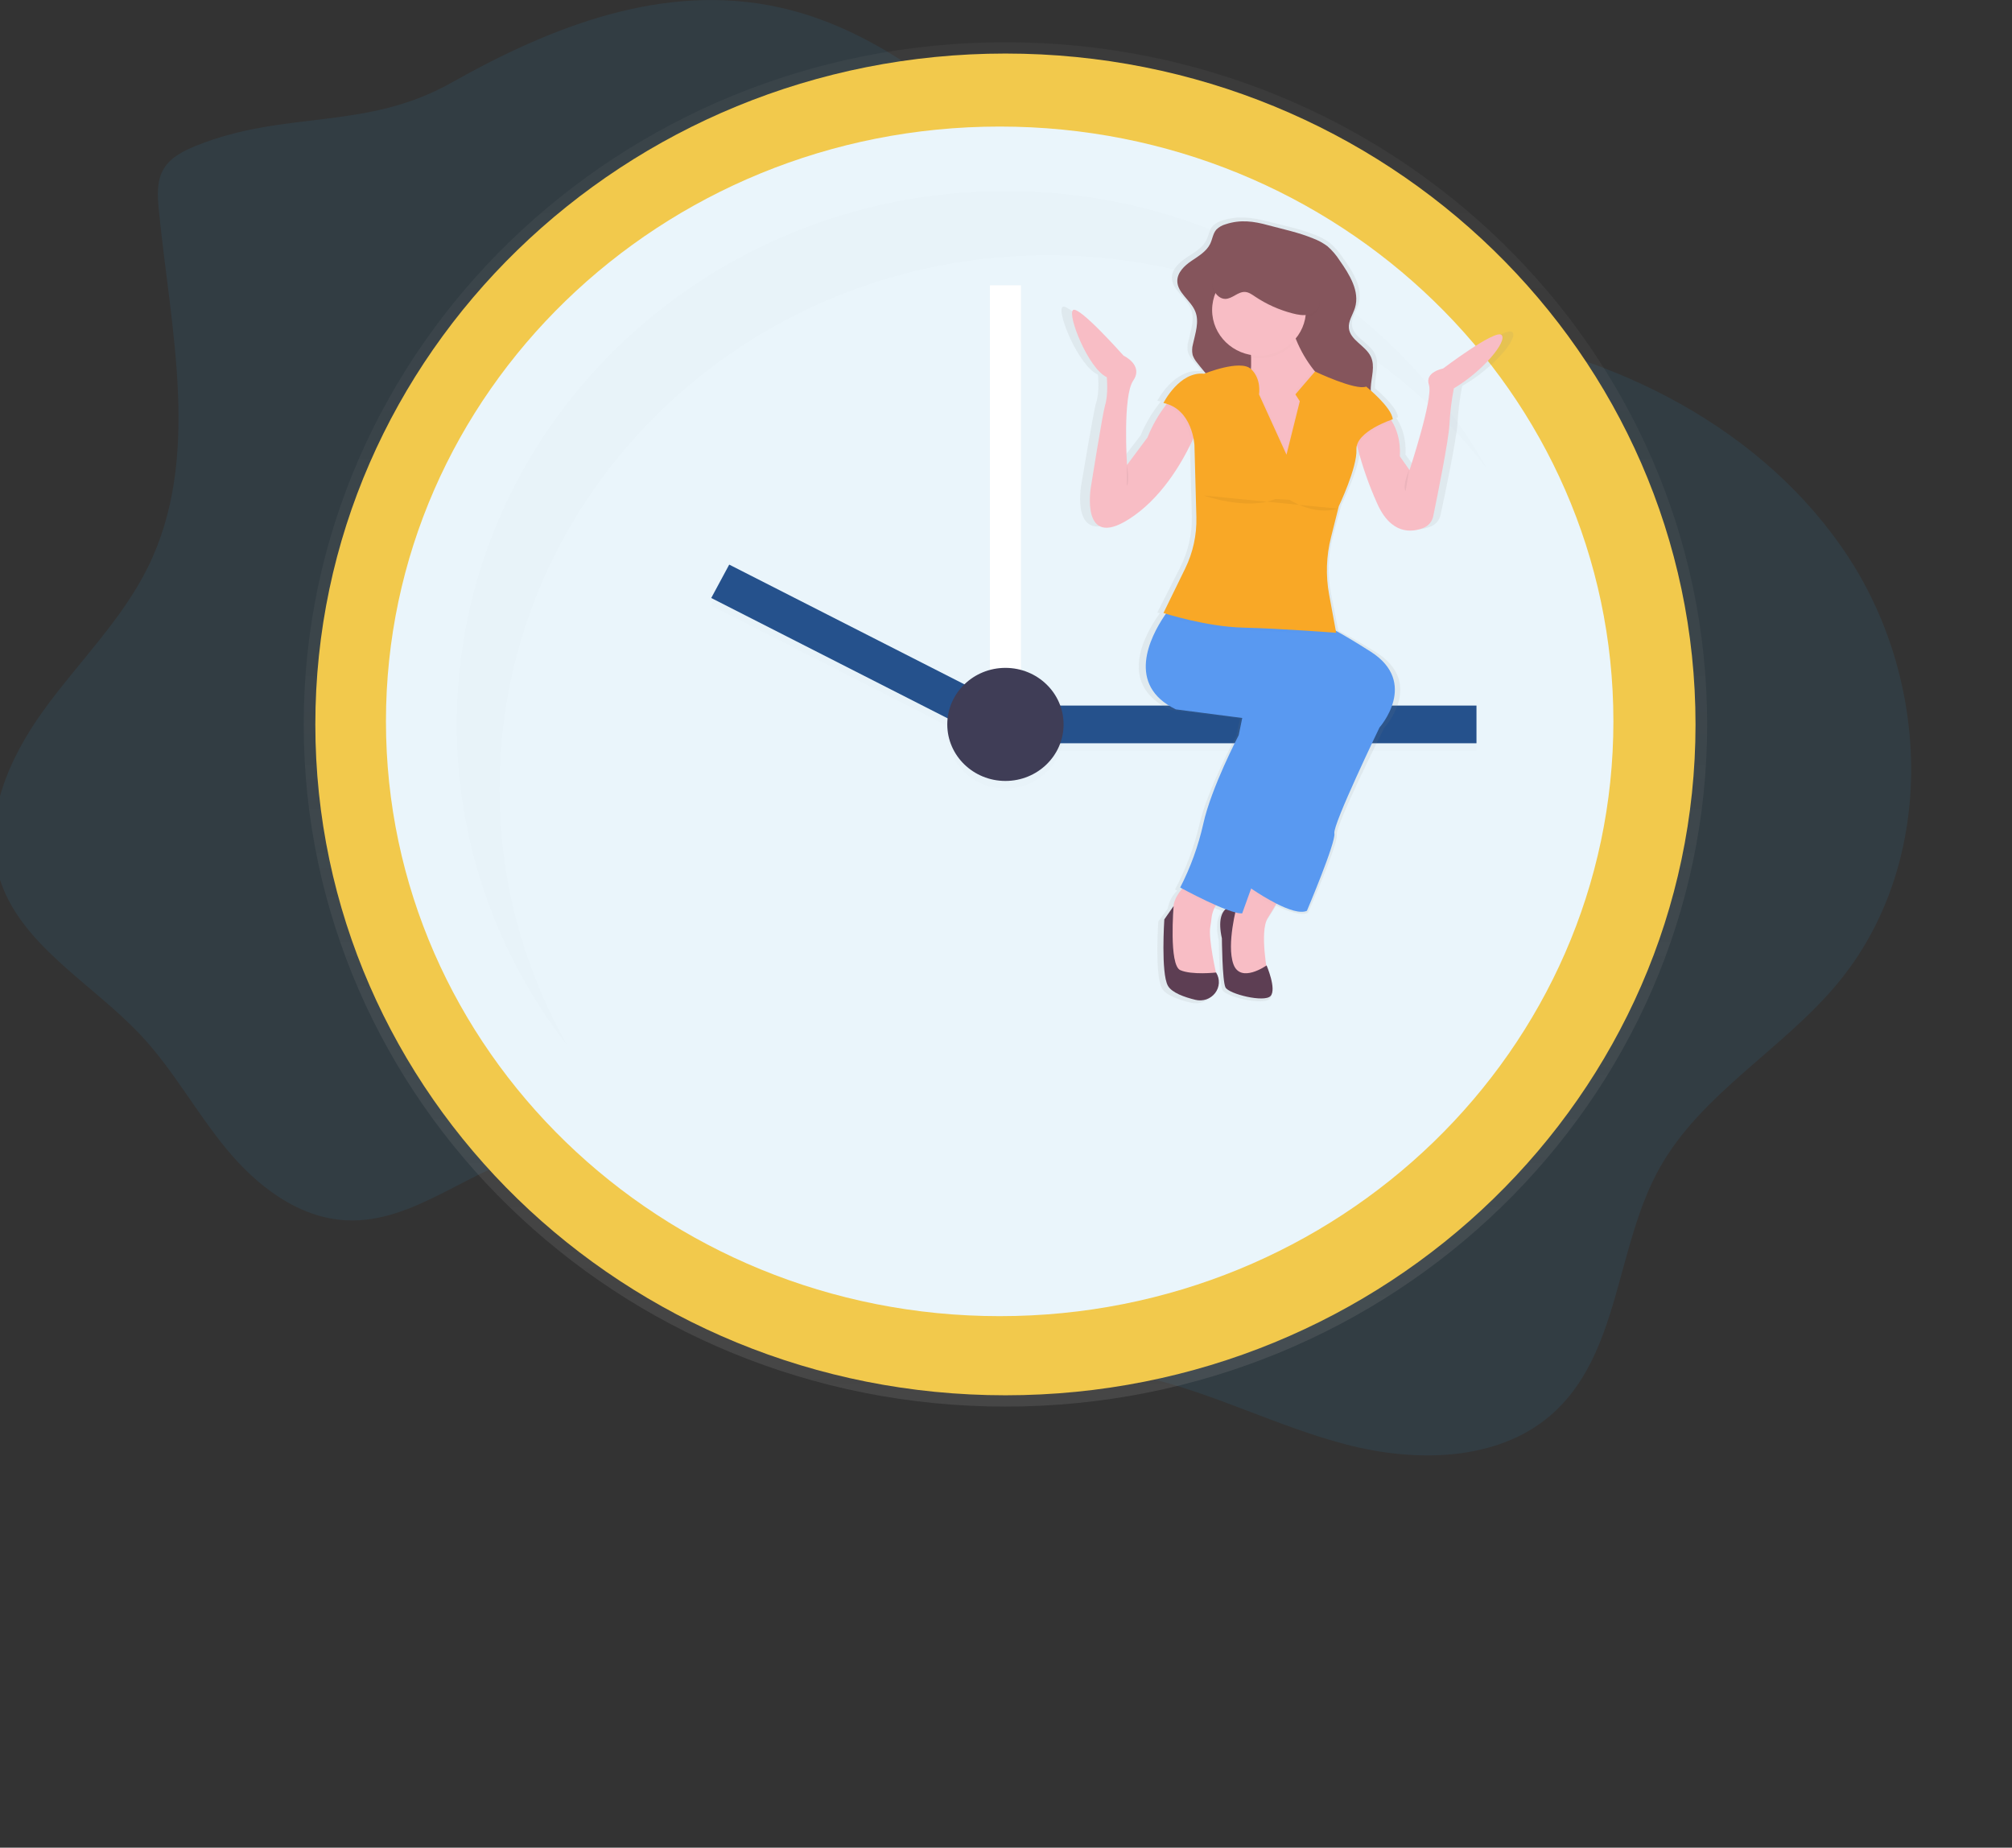 <svg width="159" height="146" viewBox="0 0 159 146" fill="none" xmlns="http://www.w3.org/2000/svg">
<rect x="0" y="0" width="159" height="146" fill="#333333" stroke="none"/>
<g clip-path="url(#clip0)">
<path opacity="0.1" d="M15.496 11.517C14.506 11.916 13.49 12.428 12.947 13.326C12.371 14.274 12.44 15.452 12.547 16.55C13.481 26.068 15.943 36.191 11.692 44.812C9.629 48.995 6.177 52.347 3.432 56.146C0.687 59.944 -1.386 64.687 -0.111 69.156C1.445 74.616 7.254 77.644 11.17 81.846C13.732 84.593 15.529 87.932 17.921 90.822C20.312 93.712 23.589 96.258 27.406 96.428C32.896 96.674 37.363 92.065 42.746 90.998C48.261 89.905 53.814 92.686 58.286 96.016C62.757 99.345 66.824 103.379 72.034 105.458C77.788 107.756 84.274 107.404 90.331 108.785C95.846 110.043 100.922 112.719 106.397 114.145C111.872 115.572 118.289 115.485 122.531 111.842C128.06 107.077 127.625 98.589 131.156 92.286C134.435 86.429 140.856 82.933 145.177 77.755C152.953 68.437 152.699 54.194 146.096 44.059C139.494 33.924 127.534 27.788 115.305 26.19C109.791 25.471 104.112 25.569 98.81 23.933C84.619 19.555 76.173 3.869 61.685 0.605C52.475 -1.467 43.518 2.12 35.674 6.536C28.864 10.368 22.582 8.659 15.496 11.517Z" fill="#2D9CDB"/>
<path d="M79.454 111.146C110.081 111.146 134.909 87.013 134.909 57.242C134.909 27.471 110.081 3.337 79.454 3.337C48.828 3.337 24 27.471 24 57.242C24 87.013 48.828 111.146 79.454 111.146Z" fill="url(#paint0_linear)"/>
<path d="M79.455 110.253C109.574 110.253 133.99 86.519 133.99 57.242C133.99 27.965 109.574 4.231 79.455 4.231C49.336 4.231 24.92 27.965 24.92 57.242C24.92 86.519 49.336 110.253 79.455 110.253Z" fill="#F2C94C"/>
<path d="M79 104C105.786 104 127.5 82.957 127.5 57C127.5 31.043 105.786 10 79 10C52.214 10 30.5 31.043 30.5 57C30.5 82.957 52.214 104 79 104Z" fill="#EAF5FB"/>
<path d="M80.68 22.546H78.229V59.773H80.68V22.546Z" fill="white"/>
<g opacity="0.1">
<path opacity="0.1" d="M116.68 56.348H82.06V59.327H116.68V56.348Z" fill="black"/>
<path opacity="0.1" d="M57.617 45.206L56.196 47.844L77.979 58.933L79.4 56.295L57.617 45.206Z" fill="black"/>
<path opacity="0.1" d="M79.455 62.305C81.993 62.305 84.051 60.304 84.051 57.837C84.051 55.37 81.993 53.37 79.455 53.37C76.917 53.37 74.859 55.37 74.859 57.837C74.859 60.304 76.917 62.305 79.455 62.305Z" fill="black"/>
</g>
<path d="M116.68 55.753H82.059V58.731H116.68V55.753Z" fill="#25518C"/>
<path d="M79.411 55.703L57.627 44.614L56.206 47.252L77.99 58.341L79.411 55.703Z" fill="#25518C"/>
<path d="M79.455 61.709C81.993 61.709 84.051 59.709 84.051 57.242C84.051 54.775 81.993 52.774 79.455 52.774C76.917 52.774 74.86 54.775 74.86 57.242C74.86 59.709 76.917 61.709 79.455 61.709Z" fill="#3F3D56"/>
<g opacity="0.1">
<path opacity="0.1" d="M39.47 62.305C39.47 39.03 58.879 20.164 82.822 20.164C89.542 20.158 96.172 21.673 102.185 24.59C108.198 27.506 113.43 31.744 117.467 36.966C110.089 23.934 95.843 15.101 79.452 15.101C55.509 15.101 36.1 33.967 36.1 57.242C36.086 66.385 39.145 75.282 44.812 82.58C41.297 76.369 39.459 69.393 39.47 62.305V62.305Z" fill="black"/>
</g>
<path d="M119.511 26.242C118.996 25.761 114.664 28.922 114.664 28.922C114.664 28.922 113.121 29.196 113.489 30.225C113.857 31.254 111.873 37.017 111.873 37.017L111.066 35.92C111.144 34.632 110.779 33.719 110.424 33.15C110.395 33.104 110.365 33.059 110.336 33.017L110.477 32.97C110.424 32.267 109.267 31.196 108.653 30.672C108.653 30.596 108.653 30.523 108.653 30.446C108.691 29.606 109.037 28.72 108.653 27.959C108.218 27.091 106.945 26.655 106.838 25.702C106.773 25.133 107.168 24.619 107.343 24.071C107.76 22.761 106.894 21.423 106.067 20.295C105.787 19.872 105.446 19.489 105.054 19.16C104.682 18.895 104.272 18.683 103.838 18.529C102.626 18.052 101.387 17.812 100.137 17.486C98.938 17.177 97.832 17.029 96.614 17.418C96.325 17.494 96.061 17.641 95.848 17.845C95.558 18.161 95.52 18.611 95.33 18.987C95.024 19.593 94.363 19.955 93.78 20.344C93.196 20.733 92.611 21.266 92.608 21.936C92.608 22.887 93.726 23.486 94.1 24.372C94.449 25.197 94.1 26.116 93.905 26.985C93.824 27.266 93.816 27.562 93.882 27.847C93.96 28.06 94.076 28.256 94.226 28.428C94.457 28.726 94.705 29.003 94.952 29.286L94.838 29.329C92.782 29.123 91.46 31.661 91.46 31.661C91.555 31.68 91.646 31.703 91.735 31.728L91.647 31.838C91.026 32.622 90.519 33.486 90.138 34.404L88.453 36.599C88.453 36.599 88.086 31.11 88.968 29.875C89.85 28.641 88.161 27.886 88.161 27.886C88.161 27.886 84.484 23.907 83.974 24.25C83.464 24.592 85.223 28.915 86.765 29.602C86.765 29.602 86.918 30.973 86.612 31.865C86.427 32.429 85.437 38.383 85.437 38.383C85.437 38.383 84.556 43.39 88.596 40.914C91.22 39.309 92.916 36.545 93.78 34.809C93.84 34.687 93.897 34.57 93.95 34.459C93.99 34.643 94.017 34.83 94.031 35.017L94.184 40.755C94.223 42.174 93.904 43.581 93.256 44.853L91.456 48.401L91.657 48.461L91.536 48.63C90.35 50.326 88.334 54.14 92.484 56.083L97.999 56.77L97.704 58.141C97.704 58.141 95.428 62.325 94.766 65.207C94.355 66.971 93.713 68.677 92.856 70.283L93.026 70.371C92.991 70.41 92.954 70.45 92.919 70.492C92.585 70.857 92.364 71.307 92.282 71.79L91.534 72.82C91.534 72.82 91.24 77.073 91.828 78.104C92.15 78.667 93.218 79.024 94.126 79.232C95.474 79.544 96.562 78.19 95.846 77.075L95.837 77.06H95.823C95.67 76.367 95.201 74.219 95.355 73.403C95.397 73.17 95.437 72.94 95.457 72.704C95.494 72.395 95.591 72.096 95.742 71.821C95.767 71.775 95.793 71.731 95.819 71.686L95.898 71.719C96.145 71.821 96.389 71.918 96.62 72.003C96.261 72.32 96.007 72.977 96.314 74.327C96.314 74.327 96.343 77.706 96.608 78.238C96.873 78.769 99.838 79.472 100.353 78.924C100.868 78.376 100.022 76.488 100.022 76.488L99.996 76.506C99.826 75.412 99.616 73.452 100.132 72.68C100.341 72.369 100.543 72.048 100.724 71.747L100.836 71.561C101.795 72.025 102.809 72.375 103.363 72.132C103.363 72.132 105.787 66.644 105.64 65.959C105.493 65.274 109.385 57.52 109.385 57.52C109.385 57.52 112.689 53.946 108.651 51.483C107.369 50.699 106.435 50.172 105.756 49.816L105.188 46.927C104.895 45.412 104.948 43.854 105.341 42.361L105.954 40.089L106.004 39.895C106.004 39.895 107.547 36.809 107.473 35.367C107.468 35.255 107.481 35.143 107.512 35.035C107.528 35.104 107.547 35.175 107.567 35.249C107.972 36.748 108.506 38.21 109.163 39.621C110.335 42.192 112.074 41.988 113.026 41.623C113.23 41.546 113.411 41.421 113.553 41.26C113.695 41.098 113.794 40.904 113.84 40.697C114.183 39.097 115.125 34.617 115.185 33.379C115.238 32.412 115.361 31.449 115.552 30.498C117.97 29.123 120.026 26.723 119.511 26.242Z" fill="url(#paint1_linear)"/>
<path d="M101.528 70.202C101.528 70.202 101.205 70.832 100.762 71.589C100.589 71.886 100.396 72.207 100.198 72.515C99.498 73.603 100.198 77.072 100.198 77.072L98.666 77.275L97.134 76.531L96.854 74.014V72.174L98.6 70.275L99.366 69.453L101.528 70.202Z" fill="#F8BDC5"/>
<g opacity="0.1">
<path opacity="0.1" d="M101.528 70.202C101.528 70.202 101.204 70.832 100.762 71.589C100.085 71.237 99.432 70.847 98.804 70.418L98.669 70.326L98.597 70.275L99.363 69.453L101.528 70.202Z" fill="black"/>
</g>
<path d="M109.017 57.483C109.017 57.483 105.308 65.168 105.449 65.849C105.59 66.529 103.28 71.97 103.28 71.97C102.753 72.211 101.785 71.865 100.872 71.404C100.184 71.048 99.519 70.65 98.881 70.213L98.746 70.121L98.665 70.064L104.752 53.672L99.366 49.832L98.968 49.548L96.56 47.82L103.913 49.113C103.913 49.113 104.169 49.082 105.521 49.817C106.171 50.17 107.073 50.699 108.32 51.494C112.164 53.946 109.017 57.483 109.017 57.483Z" fill="#5999F1"/>
<g opacity="0.03">
<path opacity="0.03" d="M109.017 57.483C109.017 57.483 105.308 65.168 105.449 65.849C105.59 66.529 103.28 71.97 103.28 71.97C102.753 72.211 101.785 71.865 100.872 71.404C100.184 71.048 99.519 70.65 98.881 70.213L98.746 70.121L98.665 70.064L104.752 53.672L99.366 49.832L98.968 49.548L96.56 47.82L103.913 49.113C103.913 49.113 104.169 49.082 105.521 49.817C106.171 50.17 107.073 50.699 108.32 51.494C112.164 53.946 109.017 57.483 109.017 57.483Z" fill="black"/>
</g>
<path d="M97.75 71.562C97.75 71.562 95.93 71.289 96.561 74.147C96.561 74.147 96.589 77.497 96.842 78.019C97.095 78.54 99.921 79.243 100.41 78.699C100.898 78.156 100.094 76.285 100.094 76.285C100.094 76.285 98.031 77.748 97.47 76.183C96.909 74.618 97.75 71.562 97.75 71.562Z" fill="#5D3E53"/>
<path d="M96.489 71.018C96.29 71.202 96.129 71.42 96.013 71.662C95.868 71.935 95.776 72.232 95.742 72.537C95.723 72.77 95.685 73 95.645 73.23C95.47 74.199 96.14 77.072 96.14 77.072L93.481 77.48L92.502 76.46L92.292 74.216C92.553 73.446 92.695 72.643 92.712 71.833C92.712 71.248 93.018 70.725 93.324 70.344C93.532 70.09 93.77 69.86 94.034 69.66C94.034 69.66 97.05 70.542 96.489 71.018Z" fill="#F8BDC5"/>
<g opacity="0.1">
<path opacity="0.1" d="M96.489 71.019C96.291 71.203 96.129 71.421 96.013 71.662C94.924 71.184 93.779 70.581 93.363 70.358L93.331 70.341C93.538 70.087 93.776 69.857 94.04 69.658C94.04 69.658 97.05 70.542 96.489 71.019Z" fill="black"/>
</g>
<path d="M105.097 55.443C105.097 55.443 103.349 58.64 102.228 61.292C101.492 63.034 99.973 67.183 99.011 69.824L98.87 70.215C98.447 71.383 98.165 72.174 98.165 72.174C97.979 72.175 97.793 72.149 97.615 72.095C97.45 72.052 97.264 71.994 97.067 71.922L96.845 71.841C96.624 71.757 96.385 71.66 96.157 71.559C95.045 71.077 93.859 70.448 93.428 70.219L93.266 70.131C94.087 68.532 94.7 66.84 95.091 65.094C95.72 62.238 97.889 58.095 97.889 58.095L98.17 56.734L92.921 56.053C88.968 54.133 90.889 50.346 92.018 48.665C92.21 48.373 92.418 48.091 92.641 47.82L96.84 48.714C96.84 48.714 97.502 48.919 98.972 49.552L99.648 49.85C100.472 50.218 101.486 50.691 102.712 51.299C106.845 53.33 105.097 55.443 105.097 55.443Z" fill="#5999F1"/>
<path d="M96.115 76.868C96.264 77.113 96.336 77.396 96.321 77.681C96.305 77.965 96.204 78.239 96.028 78.468C95.853 78.697 95.612 78.87 95.336 78.966C95.059 79.061 94.76 79.076 94.475 79.006C93.616 78.799 92.597 78.445 92.291 77.886C91.732 76.866 92.011 72.649 92.011 72.649L92.746 71.595C92.746 71.595 92.362 76.254 93.271 76.658C94.181 77.061 96.105 76.847 96.105 76.847L96.115 76.868Z" fill="#5D3E53"/>
<path d="M96.859 17.72C96.579 17.796 96.325 17.942 96.123 18.144C95.848 18.457 95.817 18.904 95.63 19.278C95.339 19.873 94.711 20.238 94.153 20.618C93.596 20.997 93.04 21.532 93.037 22.196C93.037 23.14 94.109 23.733 94.458 24.61C94.791 25.429 94.458 26.339 94.273 27.201C94.196 27.48 94.188 27.773 94.251 28.056C94.325 28.265 94.436 28.46 94.579 28.632C95.255 29.525 96.094 30.318 96.546 31.335C96.889 32.108 96.984 32.961 97.075 33.799C97.205 35.005 97.335 36.234 97.099 37.425C97.076 37.496 97.076 37.573 97.099 37.644C97.139 37.712 97.203 37.765 97.278 37.793C97.724 38.003 98.209 38.124 98.704 38.148C99.199 38.171 99.694 38.098 100.159 37.931C100.624 37.764 101.049 37.507 101.409 37.176C101.77 36.846 102.058 36.447 102.255 36.006C102.562 35.331 102.68 34.517 103.286 34.079C103.357 34.022 103.442 33.985 103.533 33.97C103.676 33.974 103.815 34.019 103.931 34.1C104.719 34.514 105.673 34.526 106.551 34.356C107.081 34.253 107.623 34.07 107.974 33.668C108.665 32.87 108.28 31.677 108.326 30.636C108.363 29.804 108.692 28.925 108.326 28.172C107.913 27.311 106.698 26.879 106.597 25.938C106.536 25.375 106.912 24.865 107.079 24.323C107.476 23.023 106.652 21.697 105.865 20.579C105.6 20.162 105.275 19.783 104.901 19.455C104.548 19.193 104.158 18.983 103.743 18.829C102.589 18.357 101.413 18.119 100.22 17.797C99.077 17.48 98.024 17.333 96.859 17.72Z" fill="#85555C"/>
<path d="M102.718 37.147H98.659V30.753C98.779 30.139 98.85 29.516 98.87 28.891C98.87 28.681 98.87 28.467 98.87 28.251C98.832 27.488 98.669 26.728 98.244 26.263C97.124 25.039 101.882 25.243 101.882 25.243C102.028 25.805 102.217 26.356 102.449 26.89C102.793 27.724 103.252 28.509 103.812 29.223C104.305 29.859 104.936 30.382 105.661 30.753C108.455 32.114 102.718 37.147 102.718 37.147Z" fill="#F8BDC5"/>
<g opacity="0.1">
<path opacity="0.1" d="M102.445 26.89C102.032 27.412 101.481 27.815 100.85 28.055C100.22 28.295 99.534 28.363 98.866 28.251C98.828 27.488 98.665 26.728 98.24 26.263C97.12 25.039 101.878 25.243 101.878 25.243C102.024 25.805 102.213 26.356 102.445 26.89V26.89Z" fill="black"/>
</g>
<path d="M99.498 28.102C101.546 28.102 103.207 26.488 103.207 24.497C103.207 22.506 101.546 20.892 99.498 20.892C97.45 20.892 95.789 22.506 95.789 24.497C95.789 26.488 97.45 28.102 99.498 28.102Z" fill="#F8BDC5"/>
<path d="M114.892 30.685C114.71 31.629 114.593 32.583 114.543 33.541C114.486 34.767 113.588 39.21 113.261 40.796C113.219 41 113.127 41.19 112.992 41.35C112.856 41.51 112.683 41.636 112.485 41.715C111.576 42.077 109.921 42.279 108.809 39.731C108.182 38.33 107.673 36.88 107.288 35.398C107.151 34.9 107.049 34.394 106.981 33.882L109.432 32.59C109.663 32.8 109.859 33.043 110.011 33.312C110.35 33.877 110.698 34.782 110.624 36.058L111.39 37.147C111.39 37.147 113.279 31.433 112.922 30.413C112.565 29.393 114.042 29.12 114.042 29.12C114.042 29.12 118.17 25.993 118.66 26.468C119.151 26.943 117.201 29.324 114.892 30.685Z" fill="#F8BDC5"/>
<path d="M94.811 33.406C94.619 33.938 94.4 34.46 94.152 34.969C93.328 36.692 91.713 39.437 89.213 41.024C85.365 43.472 86.204 38.508 86.204 38.508C86.204 38.508 87.147 32.605 87.324 32.046C87.605 31.162 87.464 29.802 87.464 29.802C85.995 29.122 84.316 24.838 84.804 24.497C85.293 24.156 88.787 28.102 88.787 28.102C88.787 28.102 90.397 28.846 89.553 30.075C88.709 31.303 89.063 36.74 89.063 36.74L90.682 34.567C91.042 33.661 91.526 32.805 92.121 32.024C92.427 31.617 92.641 31.372 92.641 31.372L94.811 33.406Z" fill="#F8BDC5"/>
<g opacity="0.1">
<path opacity="0.1" d="M110.013 33.312C109.498 33.497 107.505 34.279 107.285 35.397C107.149 34.899 107.046 34.392 106.979 33.881L109.43 32.588C109.662 32.798 109.859 33.042 110.013 33.312Z" fill="black"/>
</g>
<g opacity="0.1">
<path opacity="0.1" d="M94.811 33.406C94.619 33.938 94.4 34.46 94.152 34.969C94.057 34.296 93.666 32.575 92.121 32.02C92.427 31.613 92.641 31.367 92.641 31.367L94.811 33.406Z" fill="black"/>
</g>
<g opacity="0.1">
<path opacity="0.1" d="M102.718 37.147H98.659V30.753C98.779 30.138 98.85 29.516 98.87 28.891C99.705 29.674 99.498 30.888 99.498 30.888L101.668 35.653L102.718 31.44L102.369 30.897L103.809 29.232C104.302 29.868 104.933 30.39 105.658 30.761C108.455 32.114 102.718 37.147 102.718 37.147Z" fill="black"/>
</g>
<g opacity="0.1">
<path opacity="0.1" d="M105.586 50.203C105.586 50.203 102.406 49.957 99.647 49.841L99.369 49.829C98.977 49.814 98.603 49.802 98.237 49.793C95.56 49.731 92.531 48.821 92.016 48.662C92.21 48.371 92.418 48.09 92.641 47.82L96.84 48.714C96.84 48.714 97.502 48.919 98.973 49.552L96.56 47.82L103.913 49.113C103.913 49.113 104.169 49.082 105.521 49.817L105.586 50.203Z" fill="black"/>
</g>
<path d="M102.718 31.706L102.369 31.162L103.922 29.356C103.922 29.356 107.125 30.882 107.965 30.547C107.965 30.547 109.994 32.185 110.063 33.132C110.063 33.132 107.125 34.084 107.194 35.515C107.263 36.946 105.8 40.003 105.8 40.003L105.187 42.448C104.81 43.929 104.758 45.472 105.034 46.974L105.593 50.002C105.593 50.002 101.185 49.662 98.24 49.594C95.296 49.525 91.943 48.438 91.943 48.438L93.66 44.925C94.279 43.658 94.582 42.266 94.545 40.863L94.392 35.176C94.392 35.176 94.253 32.321 91.941 31.844C91.941 31.844 93.2 29.327 95.158 29.532C95.158 29.532 98.01 28.374 98.858 29.156C99.705 29.938 99.496 31.163 99.496 31.163L101.666 35.928L102.718 31.706Z" fill="#F9A826"/>
<g opacity="0.1">
<path opacity="0.1" d="M96.822 23.754C97.384 23.754 97.825 23.174 98.387 23.204C98.678 23.219 98.928 23.399 99.169 23.562C100.077 24.173 101.089 24.627 102.157 24.902C102.573 25.009 103.012 25.089 103.429 24.991C103.846 24.893 104.236 24.574 104.284 24.159C104.295 23.976 104.27 23.792 104.21 23.618C103.738 22.021 102.671 20.652 101.217 19.778C100.635 19.431 99.924 19.166 99.279 19.383C98.697 19.578 98.322 20.108 97.9 20.545C97.583 20.872 97.222 21.156 96.828 21.391C96.522 21.571 96.062 21.688 95.886 22.019C95.553 22.635 96.076 23.748 96.822 23.754Z" fill="black"/>
</g>
<path d="M96.822 23.618C97.384 23.618 97.825 23.039 98.387 23.069C98.678 23.084 98.928 23.264 99.169 23.426C100.077 24.038 101.089 24.491 102.157 24.766C102.573 24.873 103.012 24.954 103.429 24.856C103.846 24.757 104.236 24.439 104.284 24.023C104.295 23.84 104.27 23.657 104.21 23.483C103.738 21.885 102.671 20.516 101.217 19.642C100.635 19.296 99.924 19.03 99.279 19.248C98.697 19.443 98.322 19.973 97.9 20.409C97.583 20.736 97.222 21.02 96.828 21.255C96.522 21.435 96.062 21.553 95.886 21.884C95.553 22.506 96.076 23.611 96.822 23.618Z" fill="#85555C"/>
<path opacity="0.05" d="M95.126 39.152C95.126 39.152 98.554 40.376 100.794 39.425L101.913 39.493C101.913 39.493 103.775 40.762 105.743 40.195" fill="black"/>
<path opacity="0.05" d="M111.36 37.112C111.36 37.112 110.801 38.405 111.079 38.813Z" fill="black"/>
<path opacity="0.05" d="M89.038 36.704C89.038 36.704 89.319 37.997 89.038 38.405Z" fill="black"/>
</g>
<defs>
<linearGradient id="paint0_linear" x1="79.454" y1="111.146" x2="79.454" y2="3.337" gradientUnits="userSpaceOnUse">
<stop stop-color="#808080" stop-opacity="0.25"/>
<stop offset="0.54" stop-color="#808080" stop-opacity="0.12"/>
<stop offset="1" stop-color="#808080" stop-opacity="0.1"/>
</linearGradient>
<linearGradient id="paint1_linear" x1="26807.8" y1="37042.4" x2="26807.8" y2="11148.1" gradientUnits="userSpaceOnUse">
<stop stop-color="#808080" stop-opacity="0.25"/>
<stop offset="0.54" stop-color="#808080" stop-opacity="0.12"/>
<stop offset="1" stop-color="#808080" stop-opacity="0.1"/>
</linearGradient>
<clipPath id="clip0">
<rect width="159" height="146" fill="white"/>
</clipPath>
</defs>
</svg>
